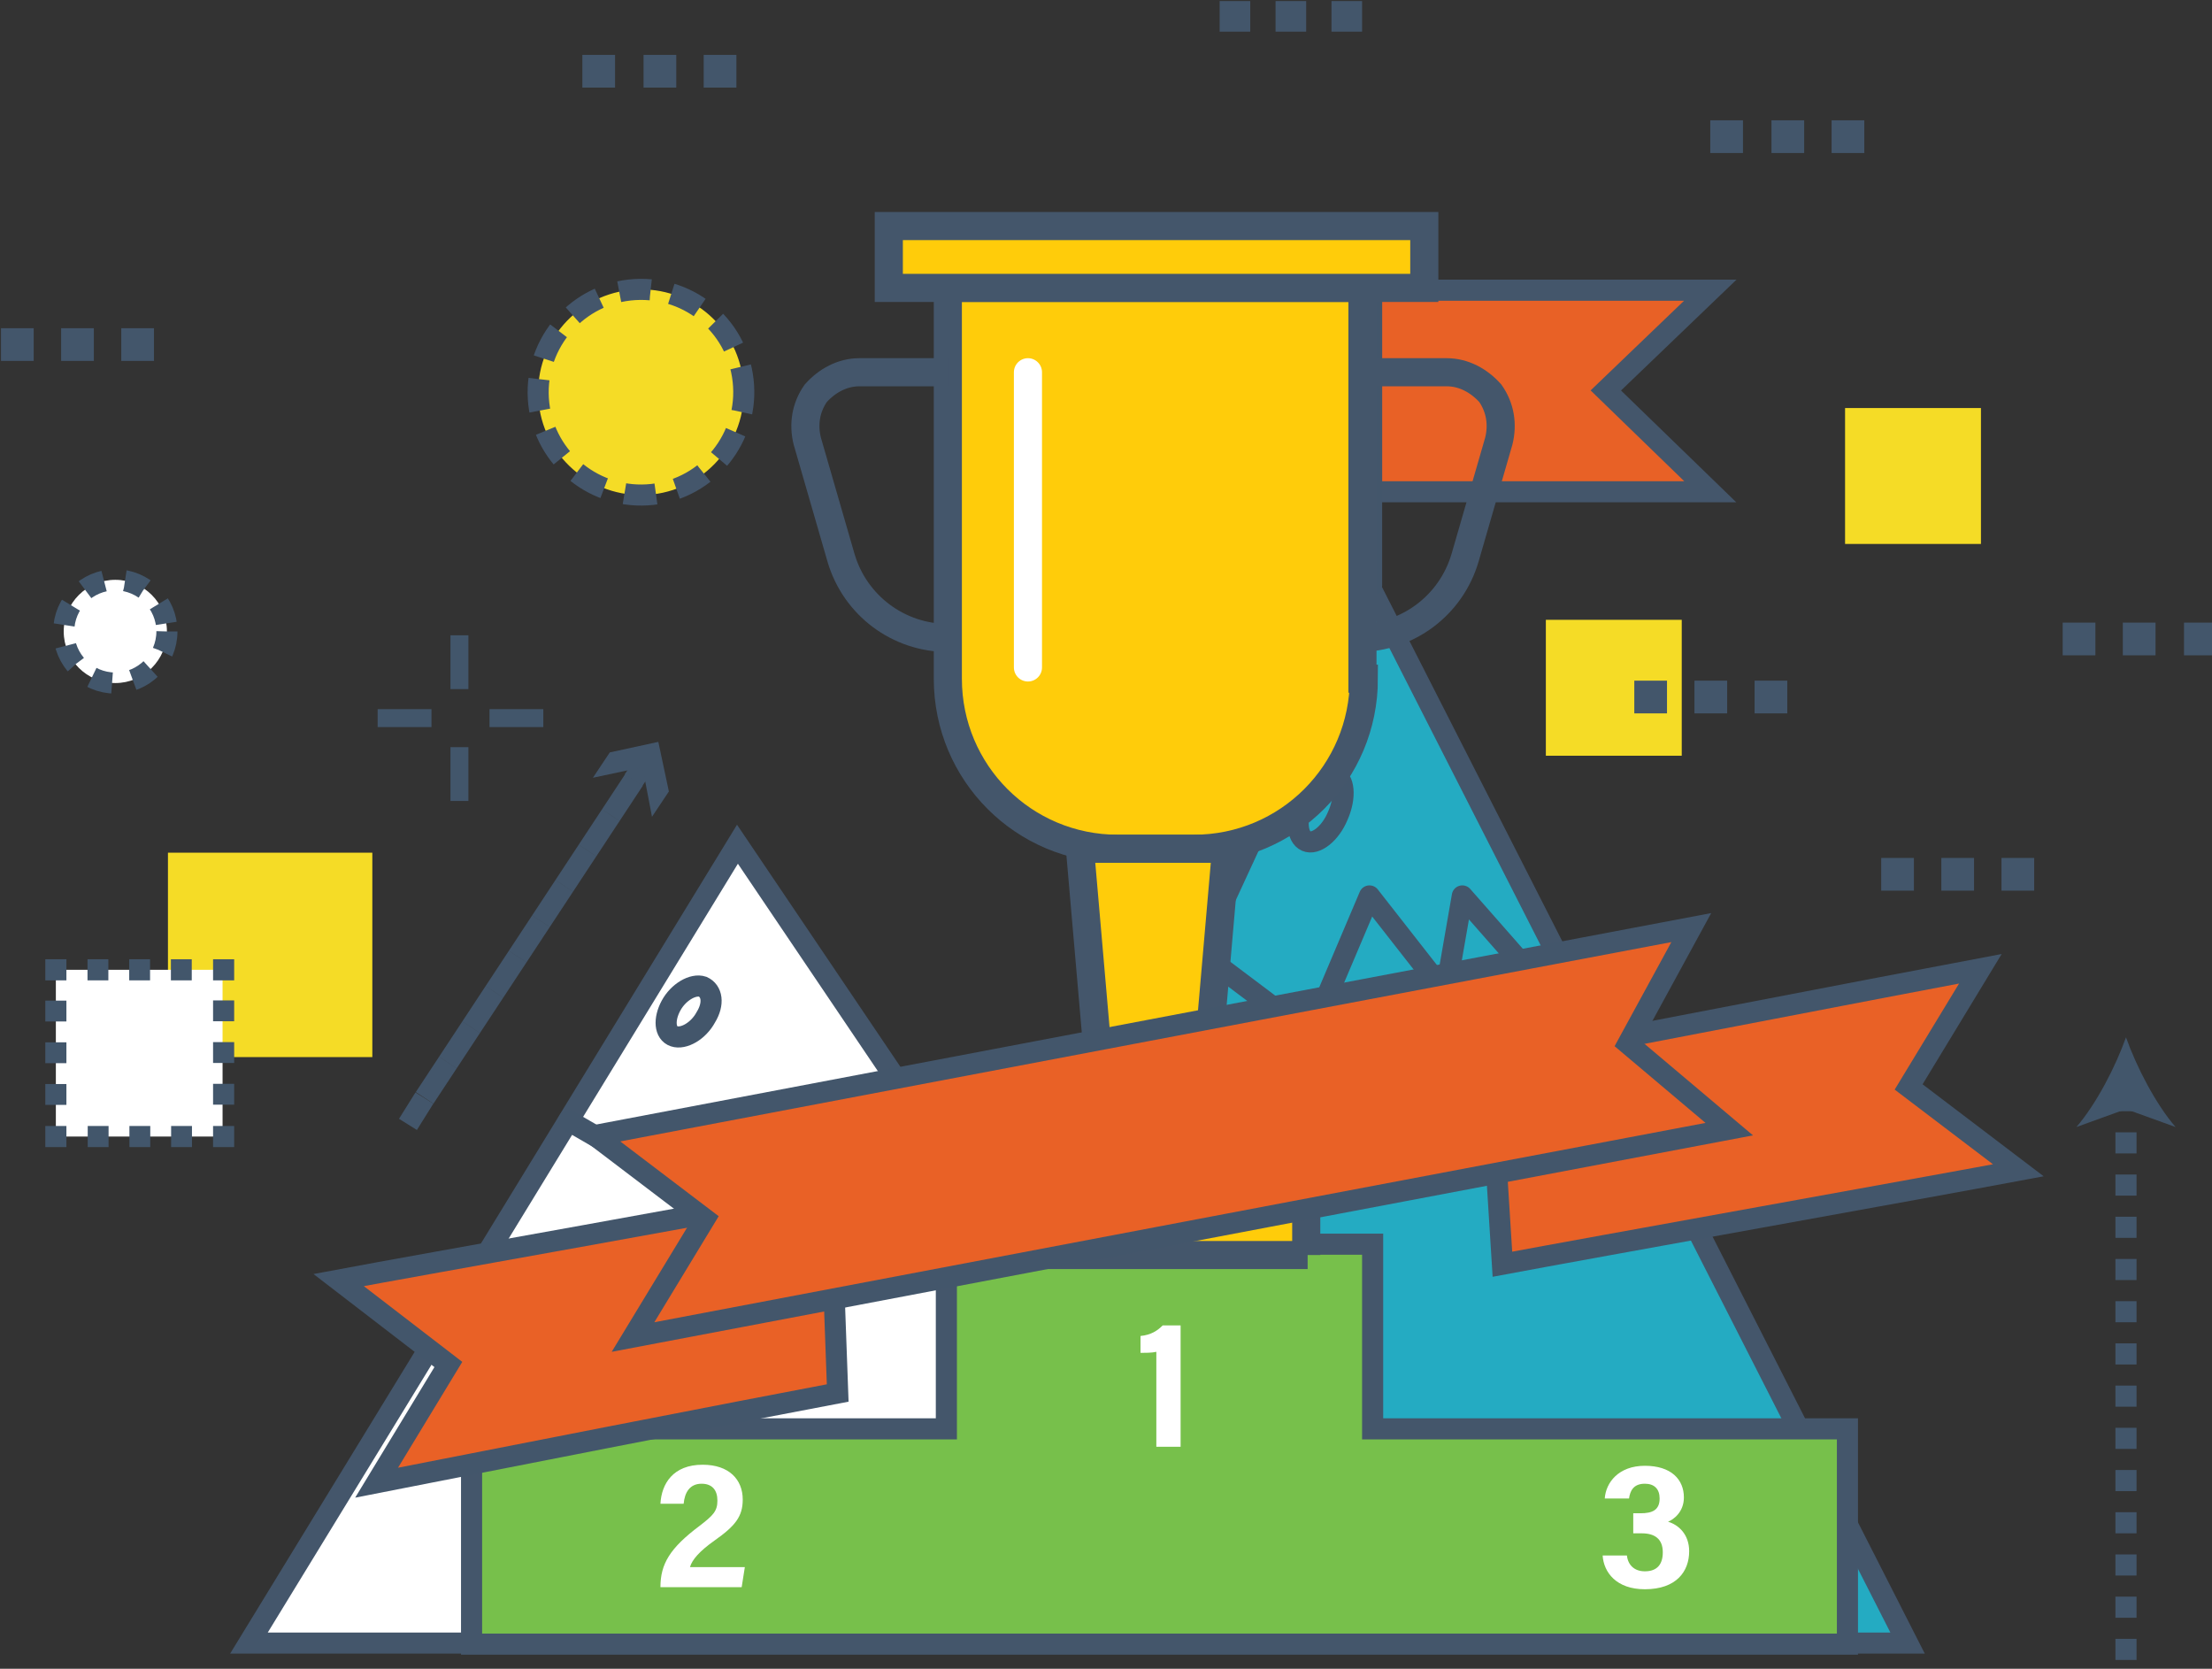 <?xml version="1.0" encoding="UTF-8" standalone="no"?> <svg xmlns:dc="http://purl.org/dc/elements/1.1/" xmlns:cc="http://creativecommons.org/ns#" xmlns:rdf="http://www.w3.org/1999/02/22-rdf-syntax-ns#" xmlns:svg="http://www.w3.org/2000/svg" xmlns="http://www.w3.org/2000/svg" xmlns:sodipodi="http://sodipodi.sourceforge.net/DTD/sodipodi-0.dtd" xmlns:inkscape="http://www.inkscape.org/namespaces/inkscape" width="217.336mm" height="163.934mm" viewBox="0 0 217.336 163.934" version="1.1" id="svg7605" inkscape:version="0.92.3 (2405546, 2018-03-11)" sodipodi:docname="quality-assurance.svg"><rect x="0" y="0" width="217.336" height="163.934" fill="#333333" stroke="none"/><defs id="defs7599"></defs><g inkscape:label="Layer 1" inkscape:groupmode="layer" id="layer1" transform="translate(0,-133.066)"><g transform="matrix(3.912,0,0,3.912,-406.115,-128.492)" id="g7597"><rect style="fill:#f5dc26;stroke-width:0.265" x="142.638" y="82.425" width="3.413" height="3.413" id="rect4434"></rect><g transform="matrix(0.265,0,0,0.265,95.225,55.015)" id="g4442"><rect style="fill:#43566b" x="148" y="44.8" width="2.9" height="2.9" id="rect4436"></rect><rect style="fill:#43566b" x="153.3" y="44.8" width="2.9" height="2.9" id="rect4438"></rect><rect style="fill:#43566b" x="158.6" y="44.8" width="2.9" height="2.9" id="rect4440"></rect></g><g transform="matrix(0.265,0,0,0.265,95.225,55.015)" id="g4450"><rect style="fill:#43566b" x="227.9" y="103.7" width="3.1" height="3.1" id="rect4444"></rect><rect style="fill:#43566b" x="233.6" y="103.7" width="3.1" height="3.1" id="rect4446"></rect><rect style="fill:#43566b" x="239.4" y="103.7" width="3.1" height="3.1" id="rect4448"></rect></g><g transform="matrix(0.265,0,0,0.265,95.225,55.015)" id="g4458"><rect style="fill:#43566b" x="210.7" y="126" width="3.1" height="3.1" id="rect4452"></rect><rect style="fill:#43566b" x="216.4" y="126" width="3.1" height="3.1" id="rect4454"></rect><rect style="fill:#43566b" x="222.1" y="126" width="3.1" height="3.1" id="rect4456"></rect></g><g transform="matrix(0.265,0,0,0.265,95.225,55.015)" id="g4466"><rect style="fill:#43566b" x="187.3" y="109.2" width="3.1" height="3.1" id="rect4460"></rect><rect style="fill:#43566b" x="193" y="109.2" width="3.1" height="3.1" id="rect4462"></rect><rect style="fill:#43566b" x="198.7" y="109.2" width="3.1" height="3.1" id="rect4464"></rect></g><g transform="matrix(0.265,0,0,0.265,95.225,55.015)" id="g4474"><rect style="fill:#43566b" x="32.5" y="75.8" width="3.1" height="3.1" id="rect4468"></rect><rect style="fill:#43566b" x="38.2" y="75.8" width="3.1" height="3.1" id="rect4470"></rect><rect style="fill:#43566b" x="43.9" y="75.8" width="3.1" height="3.1" id="rect4472"></rect></g><g transform="matrix(0.265,0,0,0.265,95.225,55.015)" id="g4482"><rect style="fill:#43566b" x="194.5" y="56.1" width="3.1" height="3.1" id="rect4476"></rect><rect style="fill:#43566b" x="200.3" y="56.1" width="3.1" height="3.1" id="rect4478"></rect><rect style="fill:#43566b" x="206" y="56.1" width="3.1" height="3.1" id="rect4480"></rect></g><g transform="matrix(0.265,0,0,0.265,95.225,55.015)" id="g4490"><rect style="fill:#43566b" x="87.6" y="49.9" width="3.1" height="3.1" id="rect4484"></rect><rect style="fill:#43566b" x="93.4" y="49.9" width="3.1" height="3.1" id="rect4486"></rect><rect style="fill:#43566b" x="99.1" y="49.9" width="3.1" height="3.1" id="rect4488"></rect></g><path style="fill:#ffffff;stroke:#42566b;stroke-width:0.529;stroke-miterlimit:10;stroke-dasharray:0.529, 0.529" inkscape:connector-curvature="0" stroke-miterlimit="10" d="m 151.767,93.247 c 0,0.767 -0.609,1.376 -1.376,1.376 -0.767,0 -1.376,-0.609 -1.376,-1.376 0,-0.767 0.609,-1.376 1.376,-1.376 0.767,0 1.376,0.609 1.376,1.376 z" id="path4492"></path><g transform="matrix(0.265,0,0,0.265,95.225,55.015)" id="g4500"><polygon style="fill:#ffffff;stroke:#44566b;stroke-width:2;stroke-miterlimit:10" stroke-miterlimit="10" points="56,200.4 102.3,124.7 153.4,200.4 " id="polygon4494"></polygon><polyline style="fill:none;stroke:#43566b;stroke-width:2;stroke-linecap:round;stroke-linejoin:round;stroke-miterlimit:10" stroke-miterlimit="10" points=" 86.3,150.9 96.7,156.9 102.4,150.3 108.7,157.4 113,148.5 125.7,159.5 " id="polyline4496"></polyline><path style="fill:none;stroke:#43566b;stroke-width:2;stroke-linecap:round;stroke-miterlimit:10" inkscape:connector-curvature="0" stroke-miterlimit="10" d="m 99.3,141.1 c -0.7,1.3 -2.1,2.1 -3,1.8 -0.9,-0.3 -1,-1.6 -0.3,-2.9 0.7,-1.3 2.1,-2.1 3,-1.8 0.9,0.4 1.1,1.6 0.3,2.9 z" id="path4498"></path></g><g transform="matrix(0.265,0,0,0.265,95.225,55.015)" id="g4514"><g id="g4508"><polygon style="fill:#24abc2;fill-opacity:1;stroke:#44566b;stroke-width:2;stroke-miterlimit:10" stroke-miterlimit="10" points="162.2,100.2 213.2,200.4 115.9,200.4 " id="polygon4502"></polygon><polyline style="fill:none;stroke:#43566b;stroke-width:2;stroke-linecap:round;stroke-linejoin:round;stroke-miterlimit:10" stroke-miterlimit="10" points=" 146.1,134.9 156.6,142.8 162.2,129.6 169.4,138.8 171,129.6 185.6,146.2 " id="polyline4504"></polyline><path style="fill:none;stroke:#43566b;stroke-width:2;stroke-linecap:round;stroke-miterlimit:10" inkscape:connector-curvature="0" stroke-miterlimit="10" d="m 159.2,122 c -0.7,1.7 -2.1,2.8 -3,2.4 -0.9,-0.4 -1,-2.1 -0.3,-3.8 0.7,-1.7 2.1,-2.8 3,-2.4 0.9,0.3 1.1,2 0.3,3.8 z" id="path4506"></path></g><polygon style="fill:#e86126;stroke:#44566b;stroke-width:2;stroke-miterlimit:10" stroke-miterlimit="10" points="184.6,81.7 194.5,72.2 162.4,72.2 162.4,91.3 194.5,91.3 " id="polygon4510"></polygon><line style="fill:none;stroke:#43566b;stroke-width:2;stroke-linecap:round;stroke-miterlimit:10" stroke-miterlimit="10" x1="162.4" y1="100.2" x2="162.4" y2="72.2" id="line4512"></line></g><g transform="matrix(0.265,0,0,0.265,95.225,55.015)" id="g4530"><line style="fill:#ffffff" x1="71.6" y1="150.4" x2="94.8" y2="115" id="line4516"></line><g id="g4528"><line style="fill:none;stroke:#43566b;stroke-width:2;stroke-linecap:square;stroke-miterlimit:10" stroke-miterlimit="10" x1="71.6" y1="150.4" x2="72.1" y2="149.6" id="line4518"></line><line style="fill:none;stroke:#43566b;stroke-width:2;stroke-linecap:square;stroke-miterlimit:10;stroke-dasharray:2.005, 2.005" stroke-miterlimit="10" x1="73.2" y1="147.9" x2="92.5" y2="118.6" id="line4520"></line><line style="fill:none;stroke:#43566b;stroke-width:2;stroke-linecap:square;stroke-miterlimit:10" stroke-miterlimit="10" x1="93" y1="117.8" x2="93.6" y2="116.9" id="line4522"></line><g id="g4526"><polygon style="fill:#43566b" points="94.2,122.1 93.3,117.4 88.6,118.4 90.2,116 94.8,115 95.8,119.7 " id="polygon4524"></polygon></g></g></g><rect style="fill:#f5dc26;stroke-width:0.265" x="150.153" y="77.107" width="3.413" height="3.413" id="rect4532"></rect><g transform="matrix(0.265,0,0,0.265,95.225,55.015)" id="g4540"><line style="fill:none;stroke:#42566b;stroke-width:2;stroke-miterlimit:10;stroke-dasharray:2, 2" stroke-miterlimit="10" x1="233.9" y1="148" x2="233.9" y2="203.2" id="line4534"></line><g id="g4538"><path style="fill:#42566b" inkscape:connector-curvature="0" d="m 233.9,143 c -1,2.8 -2.8,6.3 -4.7,8.5 l 4.7,-1.7 4.7,1.7 c -1.9,-2.2 -3.7,-5.7 -4.7,-8.5 z" id="path4536"></path></g></g><g transform="matrix(0.265,0,0,0.265,95.225,55.015)" id="g4550"><rect style="fill:#42566b" x="68.2" y="111.9" width="5.1" height="1.7" id="rect4542"></rect><rect style="fill:#42566b" x="75.1" y="104.9" width="1.7" height="5.1" id="rect4544"></rect><rect style="fill:#42566b" x="75.1" y="115.5" width="1.7" height="5.1" id="rect4546"></rect><rect style="fill:#42566b" x="78.8" y="111.9" width="5.1" height="1.7" id="rect4548"></rect></g><rect style="fill:#f5dc26;stroke-width:0.265" x="108.031" y="88.273" width="5.133" height="5.133" id="rect4552"></rect><g transform="matrix(0.265,0,0,0.265,95.225,55.015)" id="g4576"><g id="g4574"><rect style="fill:#ffffff" x="37.7" y="136.6" width="15.8" height="15.8" id="rect4554"></rect><g id="g4572"><polyline style="fill:none;stroke:#42566b;stroke-width:2;stroke-miterlimit:10" stroke-miterlimit="10" points="53.6,151.4 53.6,152.4 52.6,152.4 " id="polyline4556"></polyline><line style="fill:none;stroke:#42566b;stroke-width:2;stroke-miterlimit:10;stroke-dasharray:1.976, 1.976" stroke-miterlimit="10" x1="50.6" y1="152.4" x2="39.7" y2="152.4" id="line4558"></line><polyline style="fill:none;stroke:#42566b;stroke-width:2;stroke-miterlimit:10" stroke-miterlimit="10" points="38.7,152.4 37.7,152.4 37.7,151.4 " id="polyline4560"></polyline><line style="fill:none;stroke:#42566b;stroke-width:2;stroke-miterlimit:10;stroke-dasharray:1.976, 1.976" stroke-miterlimit="10" x1="37.7" y1="149.4" x2="37.7" y2="138.6" id="line4562"></line><polyline style="fill:none;stroke:#42566b;stroke-width:2;stroke-miterlimit:10" stroke-miterlimit="10" points="37.7,137.6 37.7,136.6 38.7,136.6 " id="polyline4564"></polyline><line style="fill:none;stroke:#42566b;stroke-width:2;stroke-miterlimit:10;stroke-dasharray:1.976, 1.976" stroke-miterlimit="10" x1="40.7" y1="136.6" x2="51.6" y2="136.6" id="line4566"></line><polyline style="fill:none;stroke:#42566b;stroke-width:2;stroke-miterlimit:10" stroke-miterlimit="10" points="52.6,136.6 53.6,136.6 53.6,137.6 " id="polyline4568"></polyline><line style="fill:none;stroke:#42566b;stroke-width:2;stroke-miterlimit:10;stroke-dasharray:1.976, 1.976" stroke-miterlimit="10" x1="53.6" y1="139.5" x2="53.6" y2="150.4" id="line4570"></line></g></g></g><path style="fill:#ffffff;stroke:#42566b;stroke-width:0.529;stroke-miterlimit:10;stroke-dasharray:0.529, 0.529" inkscape:connector-curvature="0" stroke-miterlimit="10" d="m 108.005,82.717 c 0,0.714 -0.582,1.296 -1.296,1.296 -0.714,0 -1.296,-0.582 -1.296,-1.296 0,-0.714 0.582,-1.296 1.296,-1.296 0.714,0 1.296,0.582 1.296,1.296 z" id="path4578"></path><g transform="matrix(0.265,0,0,0.265,95.225,55.015)" id="g4638"><g id="g4636"><g id="g4606"><g id="g4596"></g><g id="g4604"><g id="g4602"></g></g></g><g id="g4634"><line style="fill:none;stroke:#43566b;stroke-width:2;stroke-miterlimit:10" stroke-miterlimit="10" x1="145.1" y1="121.3" x2="146.3" y2="132.6" id="line4622"></line></g></g></g><polygon transform="matrix(0.265,0,0,0.265,95.225,55.015)" style="fill:#77c04b;stroke:#44566b;stroke-width:2;stroke-miterlimit:10" stroke-miterlimit="10" points="162.5,200.5 207.5,200.5 207.5,180.1 162.5,180.1 162.5,162.6 122.1,162.6 122.1,180.1 77.1,180.1 77.1,200.5 122.1,200.5 " id="polygon4640"></polygon><g transform="matrix(0.265,0,0,0.265,95.225,55.015)" id="g4644"><path style="fill:#ffffff" inkscape:connector-curvature="0" d="m 142,181.7 v -8.9 c -0.4,0.1 -1.1,0.1 -1.5,0.1 v -1.6 c 1,-0.1 1.6,-0.5 2.1,-1 h 1.7 v 11.5 H 142 Z" id="path4642"></path></g><g transform="matrix(0.265,0,0,0.265,95.225,55.015)" id="g4648"><path style="fill:#ffffff" inkscape:connector-curvature="0" d="m 95,195.2 v -0.1 c 0,-2.2 0.9,-3.7 3.7,-5.8 1.3,-1 1.7,-1.4 1.7,-2.4 0,-1 -0.5,-1.6 -1.5,-1.6 -1.1,0 -1.6,0.8 -1.7,1.9 H 95 c 0.1,-1.9 1.2,-3.7 4,-3.7 2.5,0 3.8,1.4 3.8,3.3 0,1.6 -0.7,2.5 -2.7,3.9 -1.4,1 -2.1,1.8 -2.3,2.5 h 5.2 l -0.3,1.9 H 95 Z" id="path4646"></path></g><g transform="matrix(0.265,0,0,0.265,95.225,55.015)" id="g4652"><path style="fill:#ffffff" inkscape:connector-curvature="0" d="m 184.5,186.7 c 0.1,-1.5 1.3,-3.1 3.8,-3.1 2.5,0 3.7,1.3 3.7,3 0,1.4 -1,2.1 -1.5,2.3 v 0 c 1,0.3 2,1.2 2,2.8 0,1.9 -1.2,3.6 -4.2,3.6 -2.7,0 -3.9,-1.6 -4,-3.2 h 2.3 c 0.1,0.9 0.7,1.5 1.7,1.5 1.2,0 1.7,-0.7 1.7,-1.8 0,-1.3 -0.8,-1.8 -2,-1.8 h -0.8 v -1.9 h 0.7 c 1.1,0 1.8,-0.3 1.8,-1.4 0,-0.9 -0.5,-1.4 -1.4,-1.4 -1.1,0 -1.4,0.7 -1.5,1.4 z" id="path4650"></path></g><path style="fill:#f5dc26;stroke:#44566b;stroke-width:0.529;stroke-miterlimit:10;stroke-dasharray:0.794, 0.529" inkscape:connector-curvature="0" stroke-miterlimit="10" d="m 122.477,76.419 c 0.159,1.429 -0.873,2.699 -2.275,2.857 -1.429,0.159 -2.699,-0.873 -2.857,-2.275 -0.159,-1.429 0.873,-2.699 2.275,-2.857 1.429,-0.159 2.699,0.847 2.857,2.275 z" id="path4654"></path><g transform="matrix(0.353,0,0,0.353,7.563,52.063)" id="g2623"><g id="g2617"><path id="path2607" d="m 369.7,90.2 c 0,6.7 -5.4,12.1 -12.1,12.1 h -5.4 c -6.7,0 -12.1,-5.4 -12.1,-12.1 V 62.4 h 29.5 v 27.8 z" stroke-miterlimit="10" inkscape:connector-curvature="0" style="fill:#ffcc0a;stroke:#44566b;stroke-width:2;stroke-miterlimit:10"></path><rect id="rect2609" height="4.4" width="38.1" stroke-miterlimit="10" y="58" x="335.9" style="fill:#ffcc0a;stroke:#44566b;stroke-width:2;stroke-miterlimit:10"></rect><path id="path2611" d="m 340.2,68.4 h -6.4 c -1.2,0 -2.3,0.6 -3.1,1.5 -0.7,1 -0.9,2.2 -0.6,3.4 l 2.4,8.3 c 1,3.4 4.1,5.7 7.6,5.7" stroke-miterlimit="10" inkscape:connector-curvature="0" style="fill:none;stroke:#44566b;stroke-width:2;stroke-miterlimit:10"></path><path id="path2613" d="m 369.2,68.4 h 6.4 c 1.2,0 2.3,0.6 3.1,1.5 0.7,1 0.9,2.2 0.6,3.4 l -2.4,8.3 c -1,3.4 -4.1,5.7 -7.6,5.7" stroke-miterlimit="10" inkscape:connector-curvature="0" style="fill:none;stroke:#44566b;stroke-width:2;stroke-miterlimit:10"></path><line id="line2615" y2="89.4" x2="345.8" y1="68.4" x1="345.8" stroke-miterlimit="10" style="fill:none;stroke:#ffffff;stroke-width:2;stroke-linecap:round;stroke-miterlimit:10"></line></g><polygon id="polygon2619" points="359.9,102.3 357.8,126.5 351.6,126.5 349.5,102.3 " stroke-miterlimit="10" style="fill:#ffcc0a;stroke:#44566b;stroke-width:2;stroke-miterlimit:10"></polygon><path id="path2621" d="m 365.7,131.2 h -21.9 v -2.6 c 0,-2.6 2.1,-4.7 4.7,-4.7 h 12.4 c 2.6,0 4.7,2.1 4.7,4.7 v 2.6 z" stroke-miterlimit="10" inkscape:connector-curvature="0" style="fill:#ffcc0a;stroke:#44566b;stroke-width:2;stroke-miterlimit:10"></path></g><g transform="matrix(0.265,0,0,0.265,95.225,55.015)" id="g4668"><g id="g4658"><path style="fill:#e96126;stroke:#43566b;stroke-width:2;stroke-miterlimit:10" inkscape:connector-curvature="0" stroke-miterlimit="10" d="m 111.8,176.7 c -8,1.5 -35.6,6.9 -43.7,8.5 L 74.9,174 64.5,166 c 8,-1.5 38.6,-6.9 46.6,-8.5 z" id="path4656"></path></g><g id="g4662"><path style="fill:#e96126;stroke:#43566b;stroke-width:2;stroke-miterlimit:10" inkscape:connector-curvature="0" stroke-miterlimit="10" d="m 174.8,164.5 c 8,-1.5 40.9,-7.4 48.9,-8.9 l -10.4,-7.9 6.8,-11.2 c -8,1.5 -38.5,7.4 -46.5,8.9 z" id="path4660"></path></g><g id="g4666"><polygon style="fill:#e96126;stroke:#43566b;stroke-width:2;stroke-miterlimit:10" stroke-miterlimit="10" points="92.4,171.4 99.2,160.2 88.8,152.3 151.5,140.4 172.1,136.5 192.7,132.6 186.7,143.6 196.3,151.7 175.7,155.6 155.1,159.5 " id="polygon4664"></polygon></g></g></g></g></svg> 